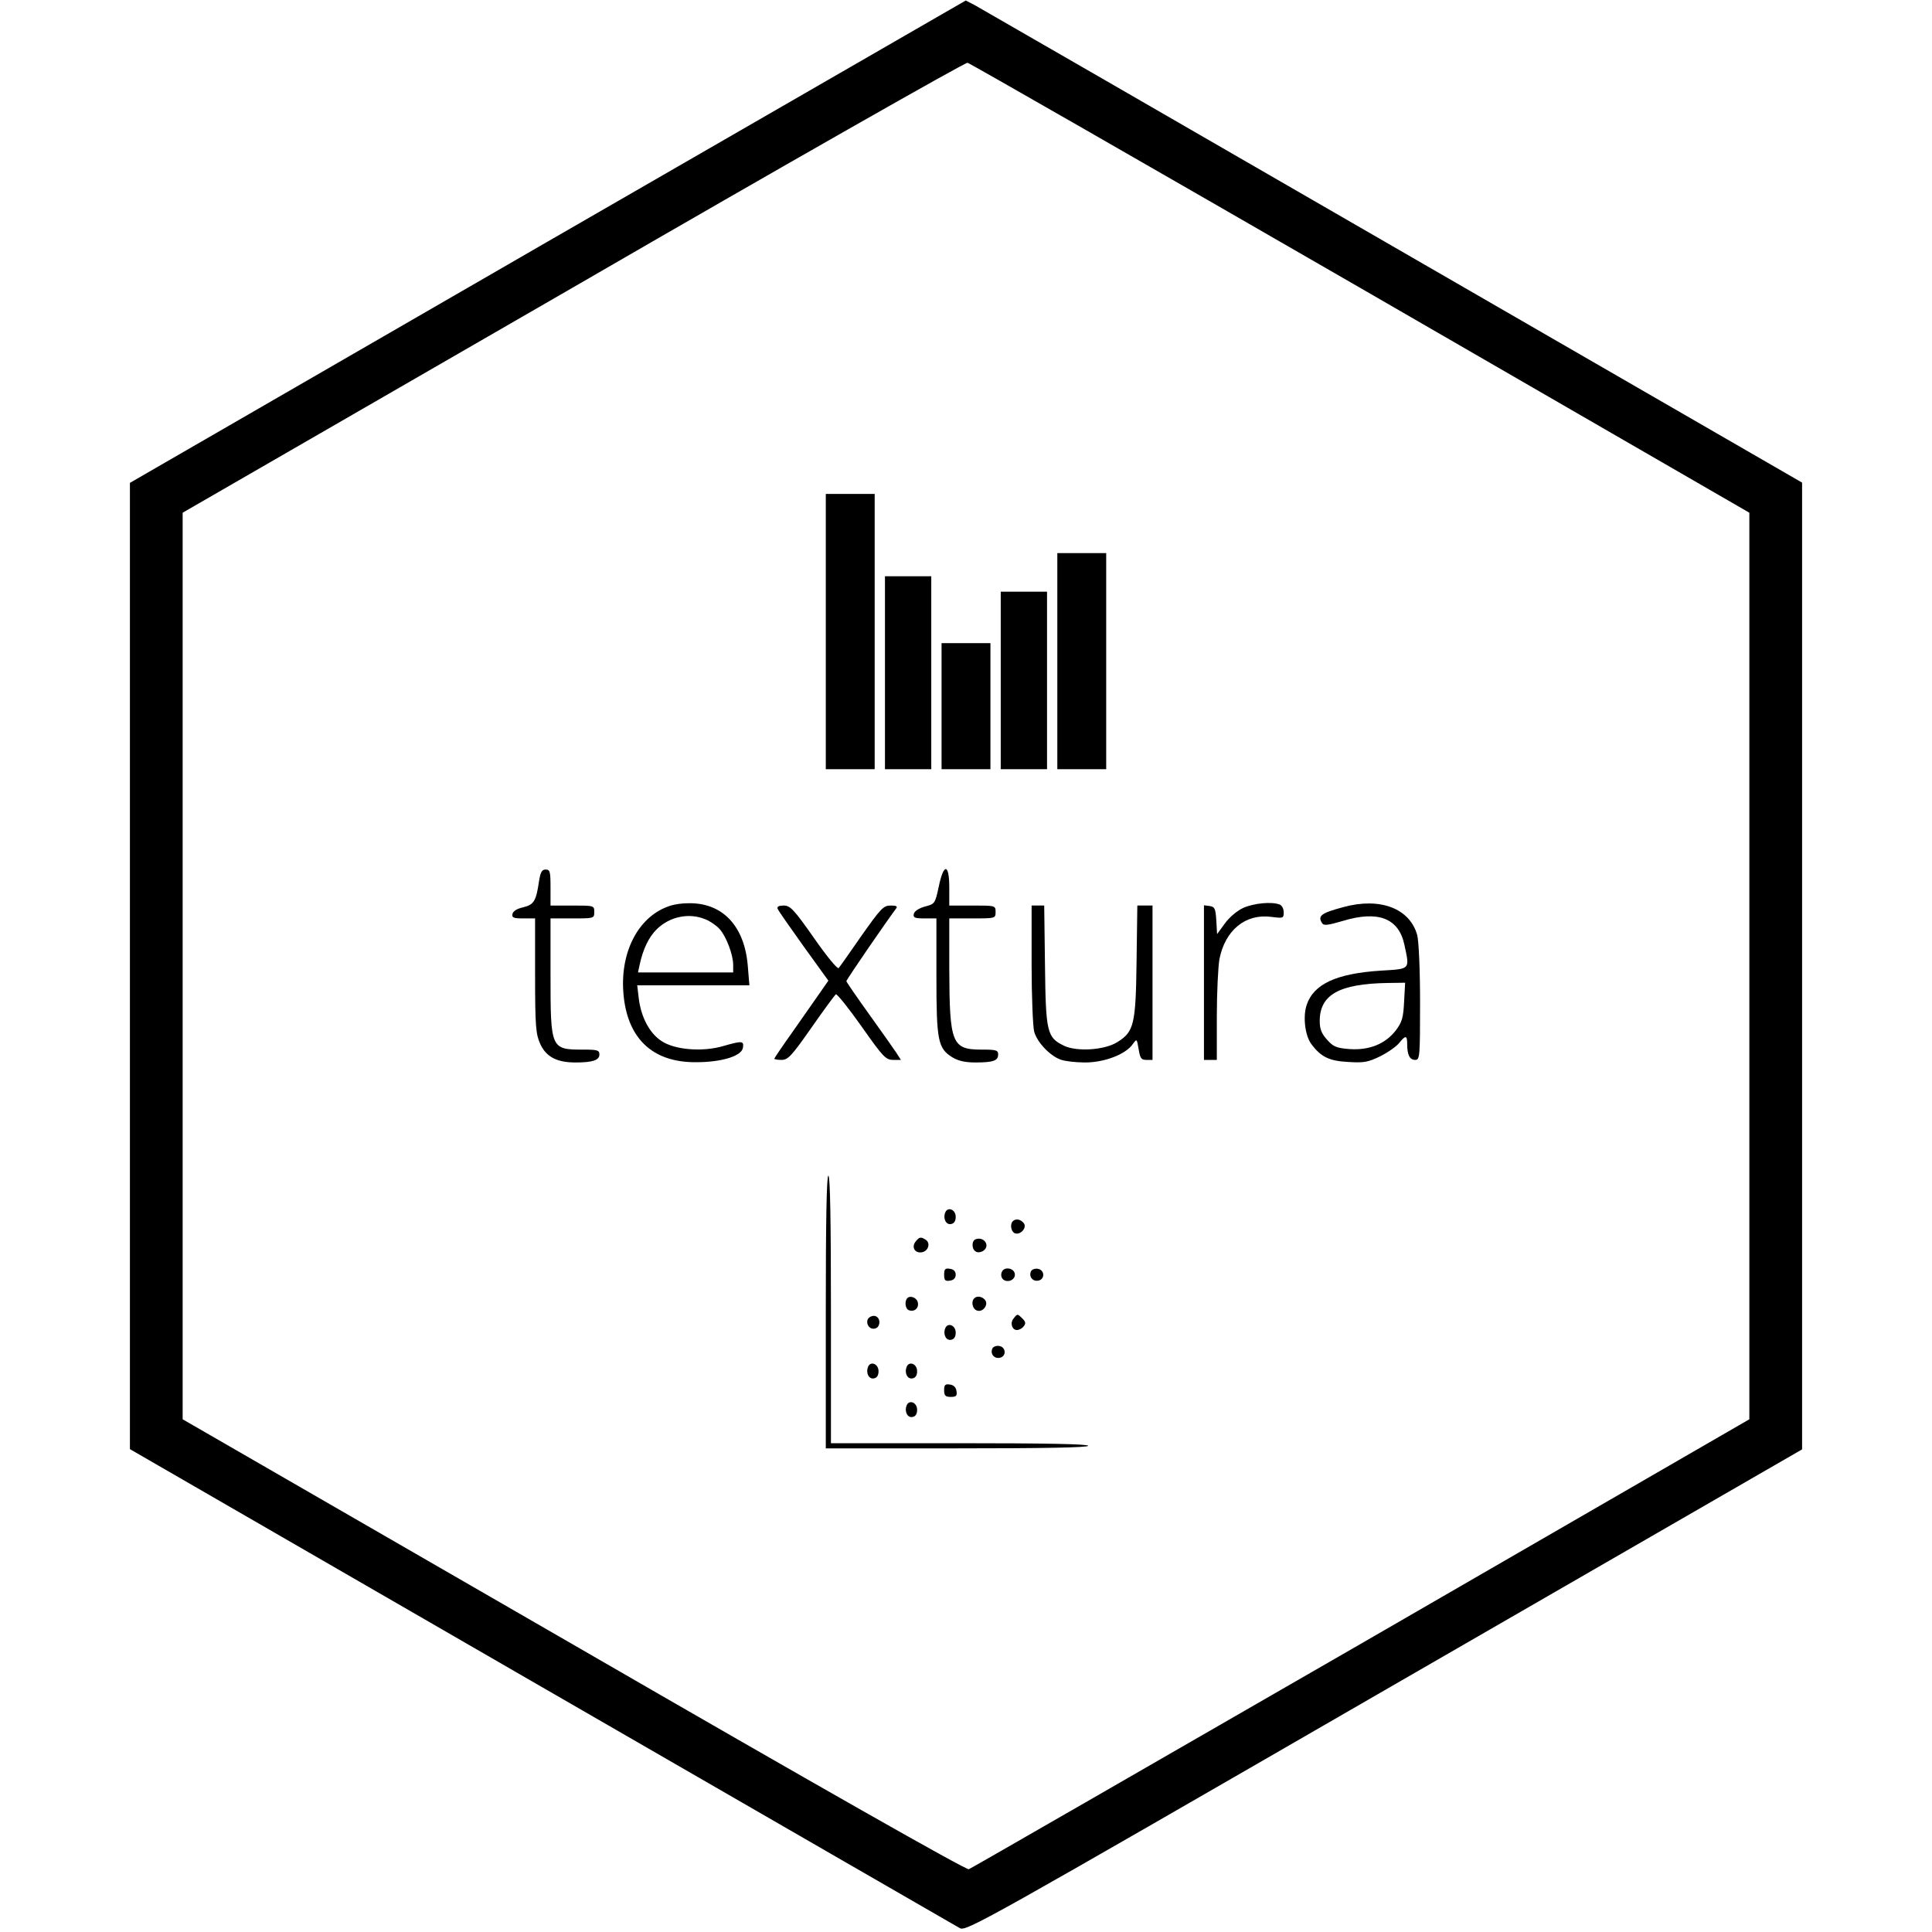<?xml version="1.0" standalone="no"?>
<!DOCTYPE svg PUBLIC "-//W3C//DTD SVG 20010904//EN"
 "http://www.w3.org/TR/2001/REC-SVG-20010904/DTD/svg10.dtd">
<svg version="1.0" xmlns="http://www.w3.org/2000/svg"
 width="751pt" height="751pt" viewBox="0 0 751 751"
 preserveAspectRatio="xMidYMid meet">
<g transform="translate(0,751) scale(0.1,-0.1)"
fill="#000000" stroke="none">
<path d="M2129 6571 l-1624 -938 0 -1878 0 -1878 1600 -924 c880 -508 1612
-930 1626 -938 25 -13 81 18 1650 924 l1624 937 0 1879 0 1879 -1590 918
c-874 505 -1606 927 -1626 938 l-35 18 -1625 -937z m3160 -181 l1511 -873 0
-1762 0 -1762 -1509 -872 c-831 -479 -1517 -874 -1525 -877 -10 -4 -588 324
-1536 872 l-1520 877 0 1762 0 1762 1518 876 c834 483 1524 875 1533 873 9 -2
696 -396 1528 -876z"/>
<path d="M3210 5055 l0 -535 95 0 95 0 0 535 0 535 -95 0 -95 0 0 -535z"/>
<path d="M4110 4940 l0 -420 95 0 95 0 0 420 0 420 -95 0 -95 0 0 -420z"/>
<path d="M3440 4895 l0 -375 90 0 90 0 0 375 0 375 -90 0 -90 0 0 -375z"/>
<path d="M3890 4865 l0 -345 90 0 90 0 0 345 0 345 -90 0 -90 0 0 -345z"/>
<path d="M3660 4765 l0 -245 95 0 95 0 0 245 0 245 -95 0 -95 0 0 -245z"/>
<path d="M2095 4083 c-11 -76 -20 -90 -62 -100 -23 -5 -39 -15 -41 -26 -3 -14
4 -17 42 -17 l46 0 0 -222 c0 -199 3 -228 20 -266 23 -50 64 -72 137 -72 67 0
93 9 93 31 0 17 -8 19 -64 19 -125 0 -126 3 -126 290 l0 220 85 0 c84 0 85 0
85 25 0 25 -1 25 -85 25 l-85 0 0 70 c0 62 -2 70 -19 70 -15 0 -20 -10 -26
-47z"/>
<path d="M3649 4063 c-14 -65 -15 -67 -54 -77 -24 -7 -41 -18 -43 -29 -3 -14
4 -17 42 -17 l46 0 0 -225 c0 -252 6 -280 62 -315 23 -14 50 -20 90 -20 69 0
88 7 88 31 0 17 -8 19 -64 19 -116 0 -125 23 -126 313 l0 197 90 0 c89 0 90 0
90 25 0 25 -1 25 -90 25 l-90 0 0 70 c0 94 -22 96 -41 3z"/>
<path d="M2608 3990 c-122 -37 -197 -174 -185 -337 13 -178 112 -273 282 -272
101 0 179 24 183 57 4 26 -3 27 -76 6 -81 -24 -189 -15 -240 19 -47 30 -80 93
-89 166 l-6 51 218 0 218 0 -6 73 c-12 157 -98 249 -232 246 -22 0 -52 -4 -67
-9z m135 -54 c18 -7 42 -24 54 -37 26 -29 53 -100 53 -140 l0 -29 -185 0 -185
0 6 28 c13 62 36 110 68 141 51 49 126 64 189 37z"/>
<path d="M4833 3981 c-24 -11 -55 -37 -72 -61 l-30 -41 -3 53 c-3 46 -6 53
-25 56 l-23 3 0 -300 0 -301 25 0 25 0 0 169 c0 92 5 192 10 222 22 113 101
178 201 165 47 -6 49 -6 49 18 0 13 -7 27 -16 30 -31 12 -100 5 -141 -13z"/>
<path d="M5222 3984 c-86 -23 -101 -34 -83 -62 6 -11 22 -9 80 8 138 42 218
11 240 -92 21 -98 25 -94 -91 -101 -173 -11 -262 -52 -289 -134 -15 -46 -6
-118 18 -151 38 -51 70 -66 143 -70 61 -4 78 -1 125 22 30 15 63 38 74 52 25
31 31 30 31 -5 0 -42 10 -61 31 -61 18 0 19 11 19 223 0 130 -5 238 -11 262
-29 104 -144 148 -287 109z m236 -367 c-3 -63 -8 -80 -32 -112 -41 -53 -103
-78 -179 -73 -52 4 -64 9 -88 36 -22 24 -29 42 -29 73 0 102 75 145 264 148
l68 1 -4 -73z"/>
<path d="M3023 3977 c2 -6 48 -72 101 -146 l96 -133 -32 -46 c-18 -26 -65 -93
-105 -150 -40 -56 -73 -105 -73 -107 0 -3 13 -5 28 -5 25 0 39 15 116 125 48
69 91 127 95 130 5 2 50 -54 100 -125 84 -119 94 -130 123 -130 l30 0 -18 28
c-10 15 -57 82 -106 150 -48 67 -88 125 -88 128 0 6 159 237 193 282 7 9 2 12
-21 12 -28 0 -38 -11 -113 -117 -45 -65 -85 -122 -89 -126 -5 -5 -48 48 -96
117 -78 111 -92 126 -118 126 -18 0 -27 -4 -23 -13z"/>
<path d="M4010 3763 c0 -126 5 -244 10 -263 11 -41 61 -94 103 -109 16 -6 58
-11 95 -11 76 0 158 32 185 71 16 22 16 22 23 -19 6 -36 10 -42 30 -42 l24 0
0 300 0 300 -29 0 -30 0 -3 -217 c-3 -245 -10 -274 -75 -314 -49 -31 -157 -38
-207 -14 -66 32 -71 51 -74 313 l-3 232 -25 0 -24 0 0 -227z"/>
<path d="M3210 2410 l0 -530 510 0 c333 0 510 3 510 10 0 7 -173 10 -500 10
l-500 0 0 520 c0 340 -3 520 -10 520 -7 0 -10 -183 -10 -530z"/>
<path d="M3674 2796 c-9 -24 4 -48 23 -44 12 2 18 12 18 28 0 29 -32 41 -41
16z"/>
<path d="M3937 2763 c-12 -12 -7 -41 8 -47 22 -8 49 23 34 40 -12 15 -31 18
-42 7z"/>
<path d="M3560 2685 c-18 -21 -5 -47 22 -43 26 3 37 36 16 49 -18 12 -24 11
-38 -6z"/>
<path d="M3793 2693 c-18 -6 -16 -42 2 -49 8 -4 22 -1 30 6 24 20 -1 54 -32
43z"/>
<path d="M3670 2555 c0 -22 4 -26 23 -23 14 2 22 10 22 23 0 13 -8 21 -22 23
-19 3 -23 -1 -23 -23z"/>
<path d="M3894 2565 c-4 -9 -2 -21 4 -27 16 -16 47 -5 47 17 0 26 -42 34 -51
10z"/>
<path d="M4007 2567 c-8 -21 8 -39 29 -35 27 5 25 42 -2 46 -12 2 -24 -3 -27
-11z"/>
<path d="M3527 2464 c-12 -12 -8 -42 6 -47 21 -8 39 8 35 29 -3 19 -29 30 -41
18z"/>
<path d="M3787 2463 c-13 -12 -7 -41 10 -47 23 -9 47 22 32 41 -12 14 -32 17
-42 6z"/>
<path d="M3381 2390 c-19 -11 -9 -45 14 -45 13 0 21 8 23 21 3 23 -17 37 -37
24z"/>
<path d="M3940 2385 c-15 -18 -6 -45 13 -45 8 0 20 6 26 14 9 11 8 18 -4 30
-20 20 -20 20 -35 1z"/>
<path d="M3674 2346 c-9 -24 4 -48 23 -44 12 2 18 12 18 28 0 29 -32 41 -41
16z"/>
<path d="M3857 2267 c-8 -21 8 -39 29 -35 27 5 25 42 -2 46 -12 2 -24 -3 -27
-11z"/>
<path d="M3374 2196 c-9 -24 4 -48 23 -44 12 2 18 12 18 28 0 29 -32 41 -41
16z"/>
<path d="M3524 2196 c-9 -24 4 -48 23 -44 12 2 18 12 18 28 0 29 -32 41 -41
16z"/>
<path d="M3670 2106 c0 -21 5 -26 26 -26 21 0 25 4 22 23 -2 14 -11 23 -25 25
-19 3 -23 -1 -23 -22z"/>
<path d="M3524 2046 c-9 -24 4 -48 23 -44 12 2 18 12 18 28 0 29 -32 41 -41
16z"/>
</g>
</svg>
